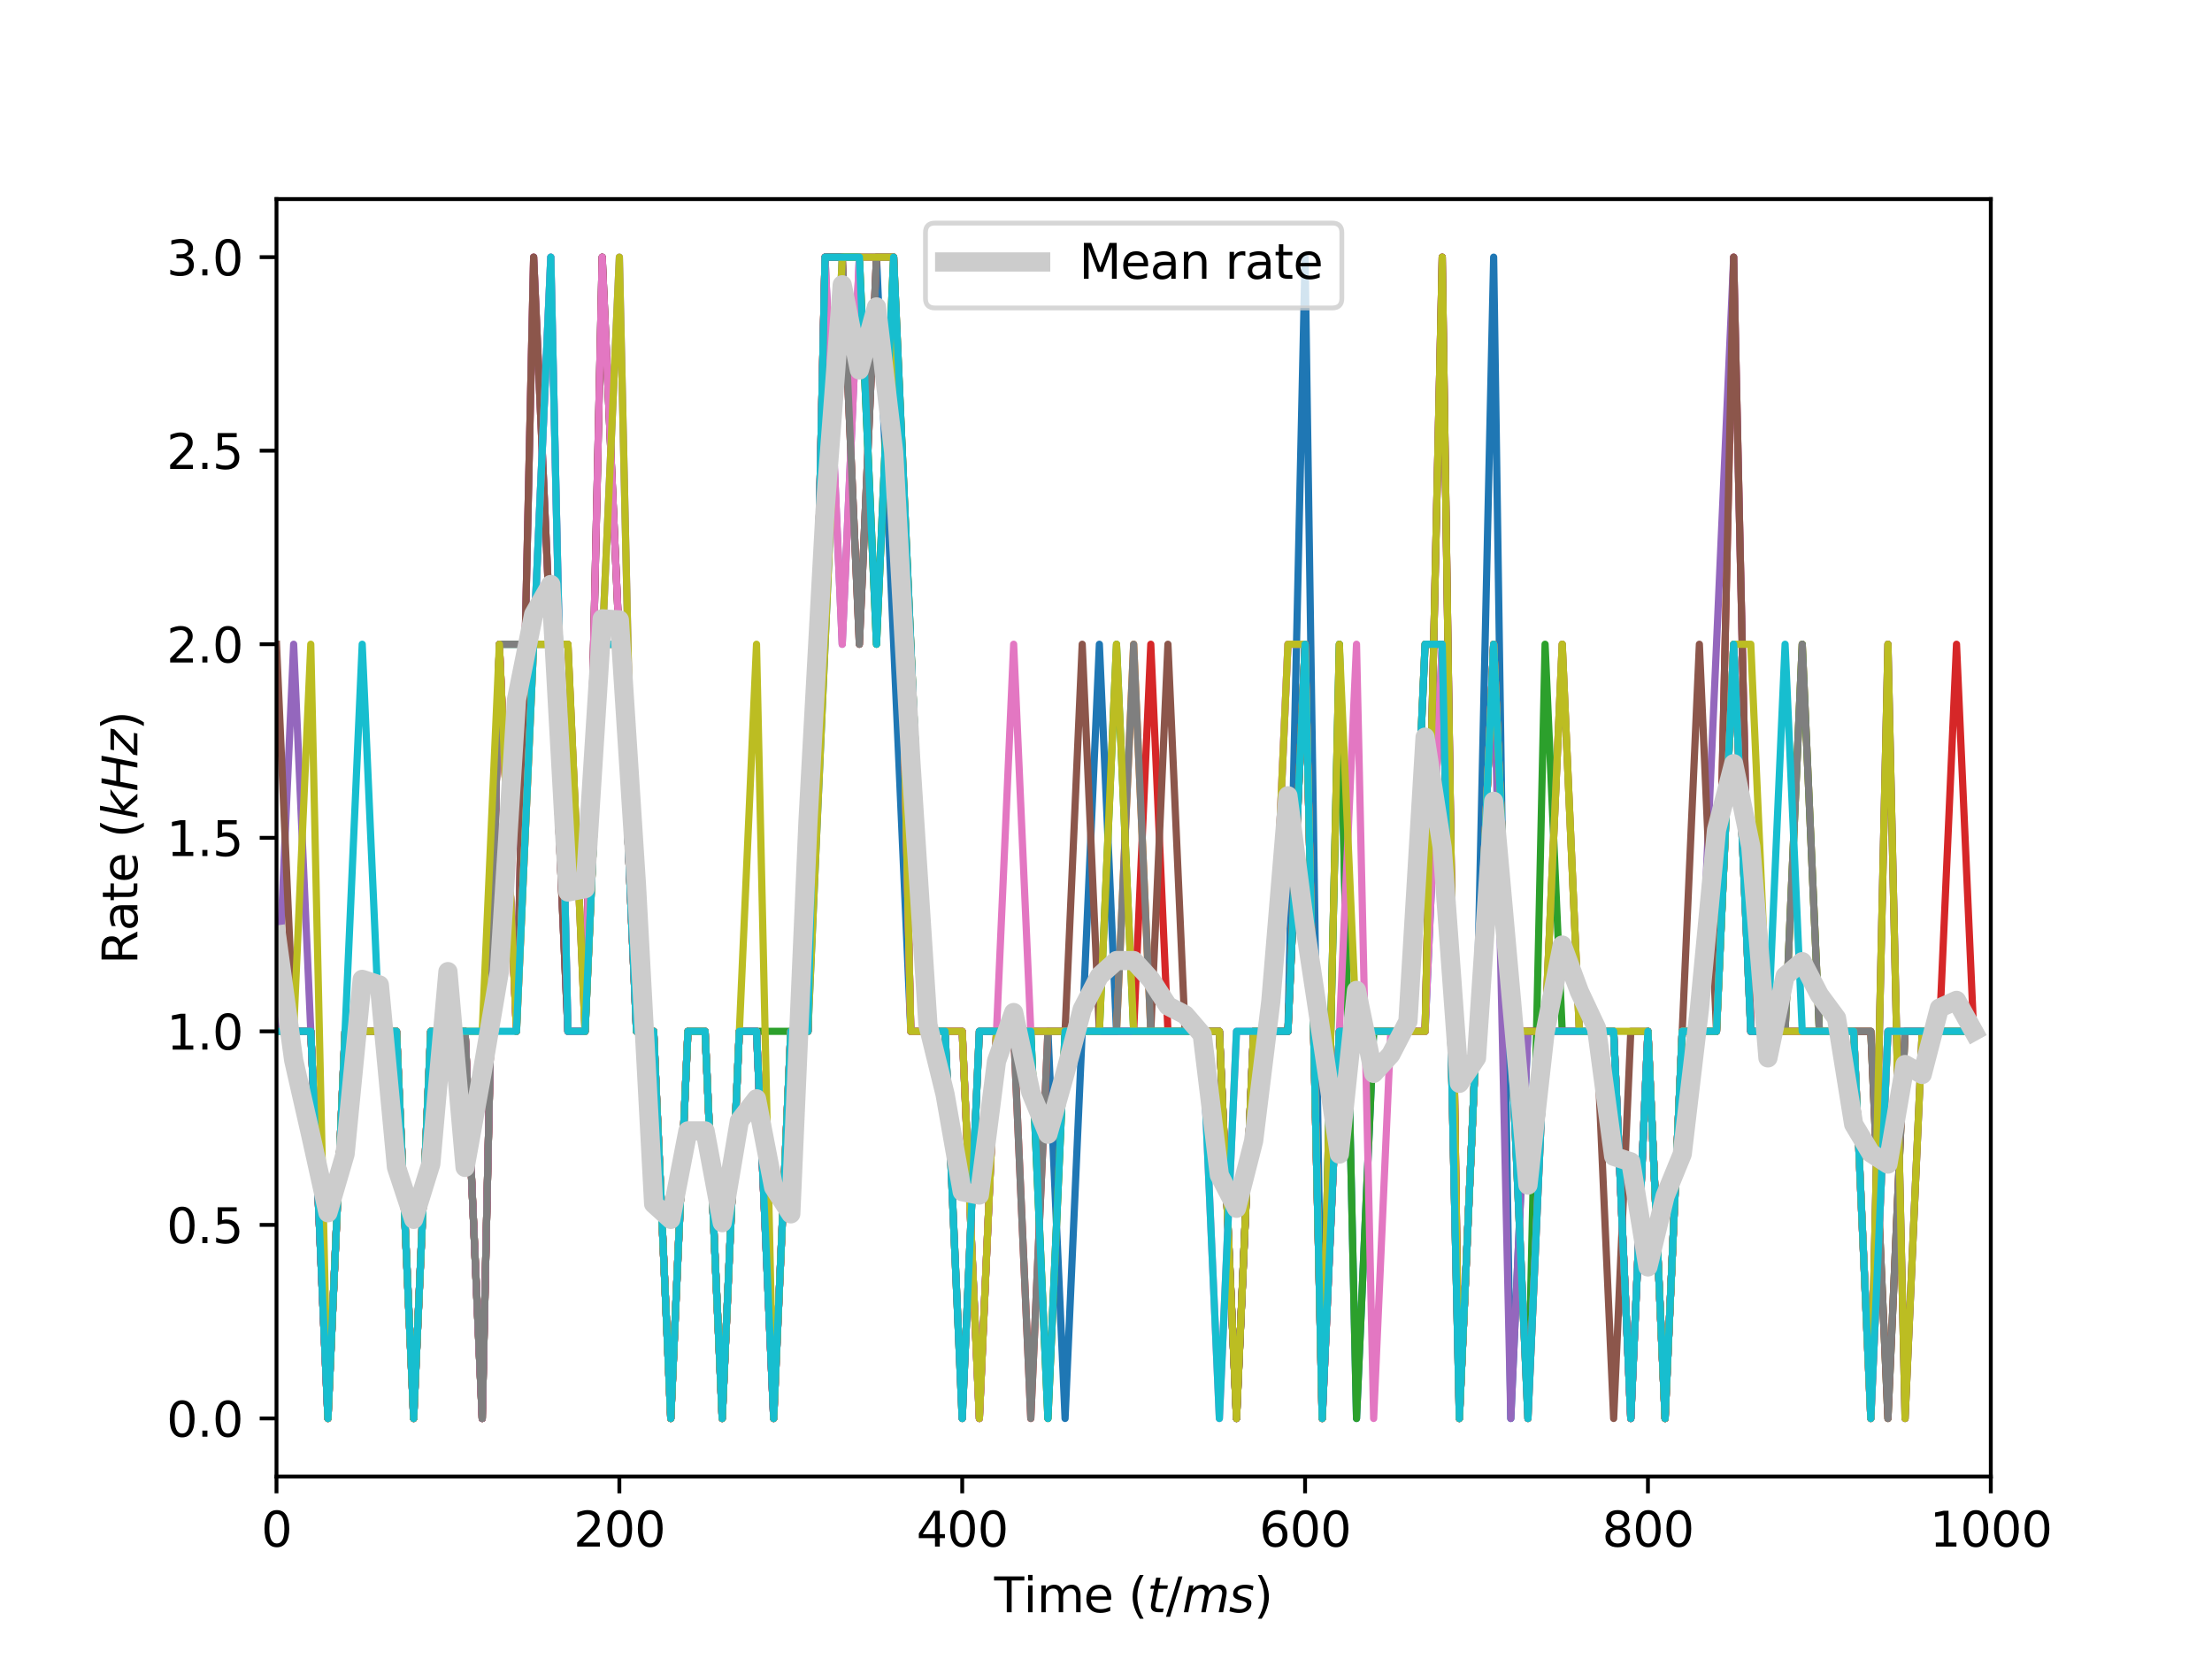 <?xml version="1.0" encoding="utf-8" standalone="no"?>
<!DOCTYPE svg PUBLIC "-//W3C//DTD SVG 1.1//EN"
  "http://www.w3.org/Graphics/SVG/1.1/DTD/svg11.dtd">
<svg xmlns:xlink="http://www.w3.org/1999/xlink" width="460.8pt" height="345.6pt" viewBox="0 0 460.8 345.6" xmlns="http://www.w3.org/2000/svg" version="1.1">
 <defs>
  <style type="text/css">*{stroke-linejoin: round; stroke-linecap: butt}</style>
 </defs>
 <g id="figure_1">
  <g id="patch_1">
   <path d="M 0 345.6 
L 460.8 345.6 
L 460.8 0 
L 0 0 
z
" style="fill: #ffffff"/>
  </g>
  <g id="axes_1">
   <g id="patch_2">
    <path d="M 57.6 307.584 
L 414.72 307.584 
L 414.72 41.472 
L 57.6 41.472 
z
" style="fill: #ffffff"/>
   </g>
   <g id="matplotlib.axis_1">
    <g id="xtick_1">
     <g id="line2d_1">
      <defs>
       <path id="m97e4ccd3b1" d="M 0 0 
L 0 3.5 
" style="stroke: #000000; stroke-width: 0.8"/>
      </defs>
      <g>
       <use xlink:href="#m97e4ccd3b1" x="57.6" y="307.584" style="stroke: #000000; stroke-width: 0.8"/>
      </g>
     </g>
     <g id="text_1">
      <!-- 0 -->
      <g transform="translate(54.419 322.182) scale(0.1 -0.1)">
       <defs>
        <path id="DejaVuSans-30" d="M 2034 4250 
Q 1547 4250 1301 3770 
Q 1056 3291 1056 2328 
Q 1056 1369 1301 889 
Q 1547 409 2034 409 
Q 2525 409 2770 889 
Q 3016 1369 3016 2328 
Q 3016 3291 2770 3770 
Q 2525 4250 2034 4250 
z
M 2034 4750 
Q 2819 4750 3233 4129 
Q 3647 3509 3647 2328 
Q 3647 1150 3233 529 
Q 2819 -91 2034 -91 
Q 1250 -91 836 529 
Q 422 1150 422 2328 
Q 422 3509 836 4129 
Q 1250 4750 2034 4750 
z
" transform="scale(0.016)"/>
       </defs>
       <use xlink:href="#DejaVuSans-30"/>
      </g>
     </g>
    </g>
    <g id="xtick_2">
     <g id="line2d_2">
      <g>
       <use xlink:href="#m97e4ccd3b1" x="129.024" y="307.584" style="stroke: #000000; stroke-width: 0.8"/>
      </g>
     </g>
     <g id="text_2">
      <!-- 200 -->
      <g transform="translate(119.48 322.182) scale(0.1 -0.1)">
       <defs>
        <path id="DejaVuSans-32" d="M 1228 531 
L 3431 531 
L 3431 0 
L 469 0 
L 469 531 
Q 828 903 1448 1529 
Q 2069 2156 2228 2338 
Q 2531 2678 2651 2914 
Q 2772 3150 2772 3378 
Q 2772 3750 2511 3984 
Q 2250 4219 1831 4219 
Q 1534 4219 1204 4116 
Q 875 4013 500 3803 
L 500 4441 
Q 881 4594 1212 4672 
Q 1544 4750 1819 4750 
Q 2544 4750 2975 4387 
Q 3406 4025 3406 3419 
Q 3406 3131 3298 2873 
Q 3191 2616 2906 2266 
Q 2828 2175 2409 1742 
Q 1991 1309 1228 531 
z
" transform="scale(0.016)"/>
       </defs>
       <use xlink:href="#DejaVuSans-32"/>
       <use xlink:href="#DejaVuSans-30" x="63.623"/>
       <use xlink:href="#DejaVuSans-30" x="127.246"/>
      </g>
     </g>
    </g>
    <g id="xtick_3">
     <g id="line2d_3">
      <g>
       <use xlink:href="#m97e4ccd3b1" x="200.448" y="307.584" style="stroke: #000000; stroke-width: 0.8"/>
      </g>
     </g>
     <g id="text_3">
      <!-- 400 -->
      <g transform="translate(190.904 322.182) scale(0.1 -0.1)">
       <defs>
        <path id="DejaVuSans-34" d="M 2419 4116 
L 825 1625 
L 2419 1625 
L 2419 4116 
z
M 2253 4666 
L 3047 4666 
L 3047 1625 
L 3713 1625 
L 3713 1100 
L 3047 1100 
L 3047 0 
L 2419 0 
L 2419 1100 
L 313 1100 
L 313 1709 
L 2253 4666 
z
" transform="scale(0.016)"/>
       </defs>
       <use xlink:href="#DejaVuSans-34"/>
       <use xlink:href="#DejaVuSans-30" x="63.623"/>
       <use xlink:href="#DejaVuSans-30" x="127.246"/>
      </g>
     </g>
    </g>
    <g id="xtick_4">
     <g id="line2d_4">
      <g>
       <use xlink:href="#m97e4ccd3b1" x="271.872" y="307.584" style="stroke: #000000; stroke-width: 0.8"/>
      </g>
     </g>
     <g id="text_4">
      <!-- 600 -->
      <g transform="translate(262.328 322.182) scale(0.1 -0.1)">
       <defs>
        <path id="DejaVuSans-36" d="M 2113 2584 
Q 1688 2584 1439 2293 
Q 1191 2003 1191 1497 
Q 1191 994 1439 701 
Q 1688 409 2113 409 
Q 2538 409 2786 701 
Q 3034 994 3034 1497 
Q 3034 2003 2786 2293 
Q 2538 2584 2113 2584 
z
M 3366 4563 
L 3366 3988 
Q 3128 4100 2886 4159 
Q 2644 4219 2406 4219 
Q 1781 4219 1451 3797 
Q 1122 3375 1075 2522 
Q 1259 2794 1537 2939 
Q 1816 3084 2150 3084 
Q 2853 3084 3261 2657 
Q 3669 2231 3669 1497 
Q 3669 778 3244 343 
Q 2819 -91 2113 -91 
Q 1303 -91 875 529 
Q 447 1150 447 2328 
Q 447 3434 972 4092 
Q 1497 4750 2381 4750 
Q 2619 4750 2861 4703 
Q 3103 4656 3366 4563 
z
" transform="scale(0.016)"/>
       </defs>
       <use xlink:href="#DejaVuSans-36"/>
       <use xlink:href="#DejaVuSans-30" x="63.623"/>
       <use xlink:href="#DejaVuSans-30" x="127.246"/>
      </g>
     </g>
    </g>
    <g id="xtick_5">
     <g id="line2d_5">
      <g>
       <use xlink:href="#m97e4ccd3b1" x="343.296" y="307.584" style="stroke: #000000; stroke-width: 0.8"/>
      </g>
     </g>
     <g id="text_5">
      <!-- 800 -->
      <g transform="translate(333.752 322.182) scale(0.1 -0.1)">
       <defs>
        <path id="DejaVuSans-38" d="M 2034 2216 
Q 1584 2216 1326 1975 
Q 1069 1734 1069 1313 
Q 1069 891 1326 650 
Q 1584 409 2034 409 
Q 2484 409 2743 651 
Q 3003 894 3003 1313 
Q 3003 1734 2745 1975 
Q 2488 2216 2034 2216 
z
M 1403 2484 
Q 997 2584 770 2862 
Q 544 3141 544 3541 
Q 544 4100 942 4425 
Q 1341 4750 2034 4750 
Q 2731 4750 3128 4425 
Q 3525 4100 3525 3541 
Q 3525 3141 3298 2862 
Q 3072 2584 2669 2484 
Q 3125 2378 3379 2068 
Q 3634 1759 3634 1313 
Q 3634 634 3220 271 
Q 2806 -91 2034 -91 
Q 1263 -91 848 271 
Q 434 634 434 1313 
Q 434 1759 690 2068 
Q 947 2378 1403 2484 
z
M 1172 3481 
Q 1172 3119 1398 2916 
Q 1625 2713 2034 2713 
Q 2441 2713 2670 2916 
Q 2900 3119 2900 3481 
Q 2900 3844 2670 4047 
Q 2441 4250 2034 4250 
Q 1625 4250 1398 4047 
Q 1172 3844 1172 3481 
z
" transform="scale(0.016)"/>
       </defs>
       <use xlink:href="#DejaVuSans-38"/>
       <use xlink:href="#DejaVuSans-30" x="63.623"/>
       <use xlink:href="#DejaVuSans-30" x="127.246"/>
      </g>
     </g>
    </g>
    <g id="xtick_6">
     <g id="line2d_6">
      <g>
       <use xlink:href="#m97e4ccd3b1" x="414.72" y="307.584" style="stroke: #000000; stroke-width: 0.8"/>
      </g>
     </g>
     <g id="text_6">
      <!-- 1000 -->
      <g transform="translate(401.995 322.182) scale(0.1 -0.1)">
       <defs>
        <path id="DejaVuSans-31" d="M 794 531 
L 1825 531 
L 1825 4091 
L 703 3866 
L 703 4441 
L 1819 4666 
L 2450 4666 
L 2450 531 
L 3481 531 
L 3481 0 
L 794 0 
L 794 531 
z
" transform="scale(0.016)"/>
       </defs>
       <use xlink:href="#DejaVuSans-31"/>
       <use xlink:href="#DejaVuSans-30" x="63.623"/>
       <use xlink:href="#DejaVuSans-30" x="127.246"/>
       <use xlink:href="#DejaVuSans-30" x="190.869"/>
      </g>
     </g>
    </g>
    <g id="text_7">
     <!-- Time $(t/ms)$ -->
     <g transform="translate(207.11 335.861) scale(0.1 -0.1)">
      <defs>
       <path id="DejaVuSans-54" d="M -19 4666 
L 3928 4666 
L 3928 4134 
L 2272 4134 
L 2272 0 
L 1638 0 
L 1638 4134 
L -19 4134 
L -19 4666 
z
" transform="scale(0.016)"/>
       <path id="DejaVuSans-69" d="M 603 3500 
L 1178 3500 
L 1178 0 
L 603 0 
L 603 3500 
z
M 603 4863 
L 1178 4863 
L 1178 4134 
L 603 4134 
L 603 4863 
z
" transform="scale(0.016)"/>
       <path id="DejaVuSans-6d" d="M 3328 2828 
Q 3544 3216 3844 3400 
Q 4144 3584 4550 3584 
Q 5097 3584 5394 3201 
Q 5691 2819 5691 2113 
L 5691 0 
L 5113 0 
L 5113 2094 
Q 5113 2597 4934 2840 
Q 4756 3084 4391 3084 
Q 3944 3084 3684 2787 
Q 3425 2491 3425 1978 
L 3425 0 
L 2847 0 
L 2847 2094 
Q 2847 2600 2669 2842 
Q 2491 3084 2119 3084 
Q 1678 3084 1418 2786 
Q 1159 2488 1159 1978 
L 1159 0 
L 581 0 
L 581 3500 
L 1159 3500 
L 1159 2956 
Q 1356 3278 1631 3431 
Q 1906 3584 2284 3584 
Q 2666 3584 2933 3390 
Q 3200 3197 3328 2828 
z
" transform="scale(0.016)"/>
       <path id="DejaVuSans-65" d="M 3597 1894 
L 3597 1613 
L 953 1613 
Q 991 1019 1311 708 
Q 1631 397 2203 397 
Q 2534 397 2845 478 
Q 3156 559 3463 722 
L 3463 178 
Q 3153 47 2828 -22 
Q 2503 -91 2169 -91 
Q 1331 -91 842 396 
Q 353 884 353 1716 
Q 353 2575 817 3079 
Q 1281 3584 2069 3584 
Q 2775 3584 3186 3129 
Q 3597 2675 3597 1894 
z
M 3022 2063 
Q 3016 2534 2758 2815 
Q 2500 3097 2075 3097 
Q 1594 3097 1305 2825 
Q 1016 2553 972 2059 
L 3022 2063 
z
" transform="scale(0.016)"/>
       <path id="DejaVuSans-20" transform="scale(0.016)"/>
       <path id="DejaVuSans-28" d="M 1984 4856 
Q 1566 4138 1362 3434 
Q 1159 2731 1159 2009 
Q 1159 1288 1364 580 
Q 1569 -128 1984 -844 
L 1484 -844 
Q 1016 -109 783 600 
Q 550 1309 550 2009 
Q 550 2706 781 3412 
Q 1013 4119 1484 4856 
L 1984 4856 
z
" transform="scale(0.016)"/>
       <path id="DejaVuSans-Oblique-74" d="M 2706 3500 
L 2619 3053 
L 1472 3053 
L 1100 1153 
Q 1081 1047 1072 975 
Q 1063 903 1063 863 
Q 1063 663 1183 572 
Q 1303 481 1569 481 
L 2150 481 
L 2053 0 
L 1503 0 
Q 991 0 739 200 
Q 488 400 488 806 
Q 488 878 497 964 
Q 506 1050 525 1153 
L 897 3053 
L 409 3053 
L 500 3500 
L 978 3500 
L 1172 4494 
L 1747 4494 
L 1556 3500 
L 2706 3500 
z
" transform="scale(0.016)"/>
       <path id="DejaVuSans-2f" d="M 1625 4666 
L 2156 4666 
L 531 -594 
L 0 -594 
L 1625 4666 
z
" transform="scale(0.016)"/>
       <path id="DejaVuSans-Oblique-6d" d="M 5747 2113 
L 5338 0 
L 4763 0 
L 5166 2094 
Q 5191 2228 5203 2325 
Q 5216 2422 5216 2491 
Q 5216 2772 5059 2928 
Q 4903 3084 4622 3084 
Q 4203 3084 3875 2770 
Q 3547 2456 3450 1953 
L 3066 0 
L 2491 0 
L 2900 2094 
Q 2925 2209 2937 2307 
Q 2950 2406 2950 2484 
Q 2950 2769 2794 2926 
Q 2638 3084 2363 3084 
Q 1938 3084 1609 2770 
Q 1281 2456 1184 1953 
L 800 0 
L 225 0 
L 909 3500 
L 1484 3500 
L 1375 2956 
Q 1609 3263 1923 3423 
Q 2238 3584 2597 3584 
Q 2978 3584 3223 3384 
Q 3469 3184 3519 2828 
Q 3781 3197 4126 3390 
Q 4472 3584 4856 3584 
Q 5306 3584 5551 3325 
Q 5797 3066 5797 2591 
Q 5797 2488 5784 2364 
Q 5772 2241 5747 2113 
z
" transform="scale(0.016)"/>
       <path id="DejaVuSans-Oblique-73" d="M 3200 3397 
L 3091 2853 
Q 2863 2978 2609 3040 
Q 2356 3103 2088 3103 
Q 1634 3103 1373 2948 
Q 1113 2794 1113 2528 
Q 1113 2219 1719 2053 
Q 1766 2041 1788 2034 
L 1972 1978 
Q 2547 1819 2739 1644 
Q 2931 1469 2931 1166 
Q 2931 609 2489 259 
Q 2047 -91 1331 -91 
Q 1053 -91 747 -37 
Q 441 16 72 128 
L 184 722 
Q 500 559 806 475 
Q 1113 391 1394 391 
Q 1816 391 2080 572 
Q 2344 753 2344 1031 
Q 2344 1331 1650 1516 
L 1591 1531 
L 1394 1581 
Q 956 1697 753 1886 
Q 550 2075 550 2369 
Q 550 2928 970 3256 
Q 1391 3584 2113 3584 
Q 2397 3584 2667 3537 
Q 2938 3491 3200 3397 
z
" transform="scale(0.016)"/>
       <path id="DejaVuSans-29" d="M 513 4856 
L 1013 4856 
Q 1481 4119 1714 3412 
Q 1947 2706 1947 2009 
Q 1947 1309 1714 600 
Q 1481 -109 1013 -844 
L 513 -844 
Q 928 -128 1133 580 
Q 1338 1288 1338 2009 
Q 1338 2731 1133 3434 
Q 928 4138 513 4856 
z
" transform="scale(0.016)"/>
      </defs>
      <use xlink:href="#DejaVuSans-54" transform="translate(0 0.016)"/>
      <use xlink:href="#DejaVuSans-69" transform="translate(61.084 0.016)"/>
      <use xlink:href="#DejaVuSans-6d" transform="translate(88.867 0.016)"/>
      <use xlink:href="#DejaVuSans-65" transform="translate(186.279 0.016)"/>
      <use xlink:href="#DejaVuSans-20" transform="translate(247.803 0.016)"/>
      <use xlink:href="#DejaVuSans-28" transform="translate(279.59 0.016)"/>
      <use xlink:href="#DejaVuSans-Oblique-74" transform="translate(318.604 0.016)"/>
      <use xlink:href="#DejaVuSans-2f" transform="translate(357.812 0.016)"/>
      <use xlink:href="#DejaVuSans-Oblique-6d" transform="translate(391.504 0.016)"/>
      <use xlink:href="#DejaVuSans-Oblique-73" transform="translate(488.916 0.016)"/>
      <use xlink:href="#DejaVuSans-29" transform="translate(541.016 0.016)"/>
     </g>
    </g>
   </g>
   <g id="matplotlib.axis_2">
    <g id="ytick_1">
     <g id="line2d_7">
      <defs>
       <path id="m3c60f5fc43" d="M 0 0 
L -3.5 0 
" style="stroke: #000000; stroke-width: 0.8"/>
      </defs>
      <g>
       <use xlink:href="#m3c60f5fc43" x="57.6" y="295.488" style="stroke: #000000; stroke-width: 0.8"/>
      </g>
     </g>
     <g id="text_8">
      <!-- 0.0 -->
      <g transform="translate(34.697 299.287) scale(0.1 -0.1)">
       <defs>
        <path id="DejaVuSans-2e" d="M 684 794 
L 1344 794 
L 1344 0 
L 684 0 
L 684 794 
z
" transform="scale(0.016)"/>
       </defs>
       <use xlink:href="#DejaVuSans-30"/>
       <use xlink:href="#DejaVuSans-2e" x="63.623"/>
       <use xlink:href="#DejaVuSans-30" x="95.41"/>
      </g>
     </g>
    </g>
    <g id="ytick_2">
     <g id="line2d_8">
      <g>
       <use xlink:href="#m3c60f5fc43" x="57.6" y="255.168" style="stroke: #000000; stroke-width: 0.8"/>
      </g>
     </g>
     <g id="text_9">
      <!-- 0.5 -->
      <g transform="translate(34.697 258.967) scale(0.1 -0.1)">
       <defs>
        <path id="DejaVuSans-35" d="M 691 4666 
L 3169 4666 
L 3169 4134 
L 1269 4134 
L 1269 2991 
Q 1406 3038 1543 3061 
Q 1681 3084 1819 3084 
Q 2600 3084 3056 2656 
Q 3513 2228 3513 1497 
Q 3513 744 3044 326 
Q 2575 -91 1722 -91 
Q 1428 -91 1123 -41 
Q 819 9 494 109 
L 494 744 
Q 775 591 1075 516 
Q 1375 441 1709 441 
Q 2250 441 2565 725 
Q 2881 1009 2881 1497 
Q 2881 1984 2565 2268 
Q 2250 2553 1709 2553 
Q 1456 2553 1204 2497 
Q 953 2441 691 2322 
L 691 4666 
z
" transform="scale(0.016)"/>
       </defs>
       <use xlink:href="#DejaVuSans-30"/>
       <use xlink:href="#DejaVuSans-2e" x="63.623"/>
       <use xlink:href="#DejaVuSans-35" x="95.41"/>
      </g>
     </g>
    </g>
    <g id="ytick_3">
     <g id="line2d_9">
      <g>
       <use xlink:href="#m3c60f5fc43" x="57.6" y="214.848" style="stroke: #000000; stroke-width: 0.8"/>
      </g>
     </g>
     <g id="text_10">
      <!-- 1.0 -->
      <g transform="translate(34.697 218.647) scale(0.1 -0.1)">
       <use xlink:href="#DejaVuSans-31"/>
       <use xlink:href="#DejaVuSans-2e" x="63.623"/>
       <use xlink:href="#DejaVuSans-30" x="95.41"/>
      </g>
     </g>
    </g>
    <g id="ytick_4">
     <g id="line2d_10">
      <g>
       <use xlink:href="#m3c60f5fc43" x="57.6" y="174.528" style="stroke: #000000; stroke-width: 0.8"/>
      </g>
     </g>
     <g id="text_11">
      <!-- 1.5 -->
      <g transform="translate(34.697 178.327) scale(0.1 -0.1)">
       <use xlink:href="#DejaVuSans-31"/>
       <use xlink:href="#DejaVuSans-2e" x="63.623"/>
       <use xlink:href="#DejaVuSans-35" x="95.41"/>
      </g>
     </g>
    </g>
    <g id="ytick_5">
     <g id="line2d_11">
      <g>
       <use xlink:href="#m3c60f5fc43" x="57.6" y="134.208" style="stroke: #000000; stroke-width: 0.8"/>
      </g>
     </g>
     <g id="text_12">
      <!-- 2.0 -->
      <g transform="translate(34.697 138.007) scale(0.1 -0.1)">
       <use xlink:href="#DejaVuSans-32"/>
       <use xlink:href="#DejaVuSans-2e" x="63.623"/>
       <use xlink:href="#DejaVuSans-30" x="95.41"/>
      </g>
     </g>
    </g>
    <g id="ytick_6">
     <g id="line2d_12">
      <g>
       <use xlink:href="#m3c60f5fc43" x="57.6" y="93.888" style="stroke: #000000; stroke-width: 0.8"/>
      </g>
     </g>
     <g id="text_13">
      <!-- 2.5 -->
      <g transform="translate(34.697 97.687) scale(0.1 -0.1)">
       <use xlink:href="#DejaVuSans-32"/>
       <use xlink:href="#DejaVuSans-2e" x="63.623"/>
       <use xlink:href="#DejaVuSans-35" x="95.41"/>
      </g>
     </g>
    </g>
    <g id="ytick_7">
     <g id="line2d_13">
      <g>
       <use xlink:href="#m3c60f5fc43" x="57.6" y="53.568" style="stroke: #000000; stroke-width: 0.8"/>
      </g>
     </g>
     <g id="text_14">
      <!-- 3.0 -->
      <g transform="translate(34.697 57.367) scale(0.1 -0.1)">
       <defs>
        <path id="DejaVuSans-33" d="M 2597 2516 
Q 3050 2419 3304 2112 
Q 3559 1806 3559 1356 
Q 3559 666 3084 287 
Q 2609 -91 1734 -91 
Q 1441 -91 1130 -33 
Q 819 25 488 141 
L 488 750 
Q 750 597 1062 519 
Q 1375 441 1716 441 
Q 2309 441 2620 675 
Q 2931 909 2931 1356 
Q 2931 1769 2642 2001 
Q 2353 2234 1838 2234 
L 1294 2234 
L 1294 2753 
L 1863 2753 
Q 2328 2753 2575 2939 
Q 2822 3125 2822 3475 
Q 2822 3834 2567 4026 
Q 2313 4219 1838 4219 
Q 1578 4219 1281 4162 
Q 984 4106 628 3988 
L 628 4550 
Q 988 4650 1302 4700 
Q 1616 4750 1894 4750 
Q 2613 4750 3031 4423 
Q 3450 4097 3450 3541 
Q 3450 3153 3228 2886 
Q 3006 2619 2597 2516 
z
" transform="scale(0.016)"/>
       </defs>
       <use xlink:href="#DejaVuSans-33"/>
       <use xlink:href="#DejaVuSans-2e" x="63.623"/>
       <use xlink:href="#DejaVuSans-30" x="95.41"/>
      </g>
     </g>
    </g>
    <g id="text_15">
     <!-- Rate $(kHz)$ -->
     <g transform="translate(28.617 200.878) rotate(-90) scale(0.1 -0.1)">
      <defs>
       <path id="DejaVuSans-52" d="M 2841 2188 
Q 3044 2119 3236 1894 
Q 3428 1669 3622 1275 
L 4263 0 
L 3584 0 
L 2988 1197 
Q 2756 1666 2539 1819 
Q 2322 1972 1947 1972 
L 1259 1972 
L 1259 0 
L 628 0 
L 628 4666 
L 2053 4666 
Q 2853 4666 3247 4331 
Q 3641 3997 3641 3322 
Q 3641 2881 3436 2590 
Q 3231 2300 2841 2188 
z
M 1259 4147 
L 1259 2491 
L 2053 2491 
Q 2509 2491 2742 2702 
Q 2975 2913 2975 3322 
Q 2975 3731 2742 3939 
Q 2509 4147 2053 4147 
L 1259 4147 
z
" transform="scale(0.016)"/>
       <path id="DejaVuSans-61" d="M 2194 1759 
Q 1497 1759 1228 1600 
Q 959 1441 959 1056 
Q 959 750 1161 570 
Q 1363 391 1709 391 
Q 2188 391 2477 730 
Q 2766 1069 2766 1631 
L 2766 1759 
L 2194 1759 
z
M 3341 1997 
L 3341 0 
L 2766 0 
L 2766 531 
Q 2569 213 2275 61 
Q 1981 -91 1556 -91 
Q 1019 -91 701 211 
Q 384 513 384 1019 
Q 384 1609 779 1909 
Q 1175 2209 1959 2209 
L 2766 2209 
L 2766 2266 
Q 2766 2663 2505 2880 
Q 2244 3097 1772 3097 
Q 1472 3097 1187 3025 
Q 903 2953 641 2809 
L 641 3341 
Q 956 3463 1253 3523 
Q 1550 3584 1831 3584 
Q 2591 3584 2966 3190 
Q 3341 2797 3341 1997 
z
" transform="scale(0.016)"/>
       <path id="DejaVuSans-74" d="M 1172 4494 
L 1172 3500 
L 2356 3500 
L 2356 3053 
L 1172 3053 
L 1172 1153 
Q 1172 725 1289 603 
Q 1406 481 1766 481 
L 2356 481 
L 2356 0 
L 1766 0 
Q 1100 0 847 248 
Q 594 497 594 1153 
L 594 3053 
L 172 3053 
L 172 3500 
L 594 3500 
L 594 4494 
L 1172 4494 
z
" transform="scale(0.016)"/>
       <path id="DejaVuSans-Oblique-6b" d="M 1172 4863 
L 1747 4863 
L 1197 2028 
L 3169 3500 
L 3916 3500 
L 1716 1825 
L 3322 0 
L 2625 0 
L 1131 1709 
L 800 0 
L 225 0 
L 1172 4863 
z
" transform="scale(0.016)"/>
       <path id="DejaVuSans-Oblique-48" d="M 1081 4666 
L 1716 4666 
L 1344 2753 
L 3634 2753 
L 4006 4666 
L 4641 4666 
L 3731 0 
L 3097 0 
L 3531 2222 
L 1241 2222 
L 806 0 
L 172 0 
L 1081 4666 
z
" transform="scale(0.016)"/>
       <path id="DejaVuSans-Oblique-7a" d="M 744 3500 
L 3475 3500 
L 3372 2975 
L 738 459 
L 2913 459 
L 2822 0 
L -19 0 
L 84 525 
L 2719 3041 
L 653 3041 
L 744 3500 
z
" transform="scale(0.016)"/>
      </defs>
      <use xlink:href="#DejaVuSans-52" transform="translate(0 0.016)"/>
      <use xlink:href="#DejaVuSans-61" transform="translate(69.482 0.016)"/>
      <use xlink:href="#DejaVuSans-74" transform="translate(130.762 0.016)"/>
      <use xlink:href="#DejaVuSans-65" transform="translate(169.971 0.016)"/>
      <use xlink:href="#DejaVuSans-20" transform="translate(231.494 0.016)"/>
      <use xlink:href="#DejaVuSans-28" transform="translate(263.281 0.016)"/>
      <use xlink:href="#DejaVuSans-Oblique-6b" transform="translate(302.295 0.016)"/>
      <use xlink:href="#DejaVuSans-Oblique-48" transform="translate(360.205 0.016)"/>
      <use xlink:href="#DejaVuSans-Oblique-7a" transform="translate(435.4 0.016)"/>
      <use xlink:href="#DejaVuSans-29" transform="translate(487.891 0.016)"/>
     </g>
    </g>
   </g>
   <g id="line2d_14">
    <path d="M 57.6 214.848 
L 61.171 214.848 
L 64.742 214.848 
L 68.314 295.488 
L 71.885 214.848 
L 75.456 214.848 
L 79.027 214.848 
L 82.598 214.848 
L 86.17 295.488 
L 89.741 214.848 
L 93.312 214.848 
L 96.883 214.848 
L 100.454 295.488 
L 104.026 134.208 
L 107.597 134.208 
L 111.168 134.208 
L 114.739 53.568 
L 118.31 214.848 
L 121.882 214.848 
L 125.453 53.568 
L 129.024 134.208 
L 132.595 214.848 
L 136.166 214.848 
L 139.738 295.488 
L 143.309 214.848 
L 146.88 214.848 
L 150.451 295.488 
L 154.022 214.848 
L 157.594 214.848 
L 161.165 295.488 
L 164.736 214.848 
L 168.307 214.848 
L 171.878 134.208 
L 175.45 53.568 
L 179.021 53.568 
L 182.592 53.568 
L 186.163 134.208 
L 189.734 214.848 
L 193.306 214.848 
L 196.877 214.848 
L 200.448 214.848 
L 204.019 295.488 
L 207.59 214.848 
L 211.162 214.848 
L 214.733 214.848 
L 218.304 214.848 
L 221.875 295.488 
L 225.446 214.848 
L 229.018 134.208 
L 232.589 214.848 
L 236.16 214.848 
L 239.731 214.848 
L 243.302 214.848 
L 246.874 214.848 
L 250.445 214.848 
L 254.016 214.848 
L 257.587 295.488 
L 261.158 214.848 
L 264.73 214.848 
L 268.301 214.848 
L 271.872 53.568 
L 275.443 295.488 
L 279.014 134.208 
L 282.586 295.488 
L 286.157 214.848 
L 289.728 214.848 
L 293.299 214.848 
L 296.87 214.848 
L 300.442 134.208 
L 304.013 295.488 
L 307.584 214.848 
L 311.155 53.568 
L 314.726 295.488 
L 318.298 214.848 
L 321.869 214.848 
L 325.44 214.848 
L 329.011 214.848 
L 332.582 214.848 
L 336.154 214.848 
L 339.725 295.488 
L 343.296 214.848 
L 346.867 295.488 
L 350.438 214.848 
L 354.01 214.848 
L 357.581 214.848 
L 361.152 134.208 
L 364.723 214.848 
L 368.294 214.848 
L 371.866 214.848 
L 375.437 214.848 
L 379.008 214.848 
L 382.579 214.848 
L 386.15 214.848 
L 389.722 295.488 
L 393.293 214.848 
L 396.864 214.848 
L 400.435 214.848 
L 404.006 214.848 
L 407.578 214.848 
L 411.149 214.848 
" clip-path="url(#pefe8876ecb)" style="fill: none; stroke: #1f77b4; stroke-width: 1.5; stroke-linecap: square"/>
   </g>
   <g id="line2d_15">
    <path d="M 57.6 214.848 
L 61.171 214.848 
L 64.742 214.848 
L 68.314 295.488 
L 71.885 214.848 
L 75.456 214.848 
L 79.027 214.848 
L 82.598 214.848 
L 86.17 295.488 
L 89.741 214.848 
L 93.312 214.848 
L 96.883 214.848 
L 100.454 295.488 
L 104.026 134.208 
L 107.597 214.848 
L 111.168 134.208 
L 114.739 134.208 
L 118.31 134.208 
L 121.882 214.848 
L 125.453 134.208 
L 129.024 134.208 
L 132.595 214.848 
L 136.166 214.848 
L 139.738 295.488 
L 143.309 214.848 
L 146.88 214.848 
L 150.451 295.488 
L 154.022 214.848 
L 157.594 214.848 
L 161.165 295.488 
L 164.736 214.848 
L 168.307 214.848 
L 171.878 53.568 
L 175.45 53.568 
L 179.021 53.568 
L 182.592 134.208 
L 186.163 53.568 
L 189.734 134.208 
L 193.306 214.848 
L 196.877 214.848 
L 200.448 295.488 
L 204.019 214.848 
L 207.59 214.848 
L 211.162 214.848 
L 214.733 214.848 
L 218.304 295.488 
L 221.875 214.848 
L 225.446 214.848 
L 229.018 214.848 
L 232.589 214.848 
L 236.16 134.208 
L 239.731 214.848 
L 243.302 214.848 
L 246.874 214.848 
L 250.445 214.848 
L 254.016 214.848 
L 257.587 295.488 
L 261.158 214.848 
L 264.73 214.848 
L 268.301 214.848 
L 271.872 134.208 
L 275.443 295.488 
L 279.014 214.848 
L 282.586 214.848 
L 286.157 214.848 
L 289.728 214.848 
L 293.299 214.848 
L 296.87 134.208 
L 300.442 134.208 
L 304.013 295.488 
L 307.584 214.848 
L 311.155 134.208 
L 314.726 214.848 
L 318.298 295.488 
L 321.869 214.848 
L 325.44 134.208 
L 329.011 214.848 
L 332.582 214.848 
L 336.154 214.848 
L 339.725 295.488 
L 343.296 214.848 
L 346.867 295.488 
L 350.438 214.848 
L 354.01 214.848 
L 357.581 214.848 
L 361.152 134.208 
L 364.723 214.848 
L 368.294 214.848 
L 371.866 214.848 
L 375.437 134.208 
L 379.008 214.848 
L 382.579 214.848 
L 386.15 214.848 
L 389.722 295.488 
L 393.293 214.848 
L 396.864 214.848 
L 400.435 214.848 
L 404.006 214.848 
L 407.578 214.848 
L 411.149 214.848 
" clip-path="url(#pefe8876ecb)" style="fill: none; stroke: #ff7f0e; stroke-width: 1.5; stroke-linecap: square"/>
   </g>
   <g id="line2d_16">
    <path d="M 57.6 214.848 
L 61.171 214.848 
L 64.742 214.848 
L 68.314 295.488 
L 71.885 214.848 
L 75.456 214.848 
L 79.027 214.848 
L 82.598 214.848 
L 86.17 295.488 
L 89.741 214.848 
L 93.312 214.848 
L 96.883 214.848 
L 100.454 295.488 
L 104.026 134.208 
L 107.597 134.208 
L 111.168 134.208 
L 114.739 134.208 
L 118.31 214.848 
L 121.882 214.848 
L 125.453 134.208 
L 129.024 134.208 
L 132.595 214.848 
L 136.166 214.848 
L 139.738 295.488 
L 143.309 214.848 
L 146.88 214.848 
L 150.451 295.488 
L 154.022 214.848 
L 157.594 214.848 
L 161.165 214.848 
L 164.736 214.848 
L 168.307 214.848 
L 171.878 53.568 
L 175.45 53.568 
L 179.021 53.568 
L 182.592 134.208 
L 186.163 53.568 
L 189.734 134.208 
L 193.306 214.848 
L 196.877 214.848 
L 200.448 295.488 
L 204.019 214.848 
L 207.59 214.848 
L 211.162 214.848 
L 214.733 214.848 
L 218.304 295.488 
L 221.875 214.848 
L 225.446 214.848 
L 229.018 214.848 
L 232.589 134.208 
L 236.16 214.848 
L 239.731 214.848 
L 243.302 214.848 
L 246.874 214.848 
L 250.445 214.848 
L 254.016 214.848 
L 257.587 295.488 
L 261.158 214.848 
L 264.73 214.848 
L 268.301 214.848 
L 271.872 134.208 
L 275.443 295.488 
L 279.014 134.208 
L 282.586 295.488 
L 286.157 214.848 
L 289.728 214.848 
L 293.299 214.848 
L 296.87 134.208 
L 300.442 134.208 
L 304.013 295.488 
L 307.584 214.848 
L 311.155 134.208 
L 314.726 214.848 
L 318.298 295.488 
L 321.869 134.208 
L 325.44 214.848 
L 329.011 214.848 
L 332.582 214.848 
L 336.154 214.848 
L 339.725 295.488 
L 343.296 214.848 
L 346.867 295.488 
L 350.438 214.848 
L 354.01 214.848 
L 357.581 214.848 
L 361.152 134.208 
L 364.723 214.848 
L 368.294 214.848 
L 371.866 214.848 
L 375.437 134.208 
L 379.008 214.848 
L 382.579 214.848 
L 386.15 214.848 
L 389.722 214.848 
L 393.293 295.488 
L 396.864 214.848 
L 400.435 214.848 
L 404.006 214.848 
L 407.578 214.848 
L 411.149 214.848 
" clip-path="url(#pefe8876ecb)" style="fill: none; stroke: #2ca02c; stroke-width: 1.5; stroke-linecap: square"/>
   </g>
   <g id="line2d_17">
    <path d="M 57.6 214.848 
L 61.171 214.848 
L 64.742 214.848 
L 68.314 295.488 
L 71.885 214.848 
L 75.456 214.848 
L 79.027 214.848 
L 82.598 214.848 
L 86.17 295.488 
L 89.741 214.848 
L 93.312 214.848 
L 96.883 214.848 
L 100.454 295.488 
L 104.026 134.208 
L 107.597 214.848 
L 111.168 53.568 
L 114.739 134.208 
L 118.31 214.848 
L 121.882 214.848 
L 125.453 53.568 
L 129.024 134.208 
L 132.595 214.848 
L 136.166 214.848 
L 139.738 295.488 
L 143.309 214.848 
L 146.88 214.848 
L 150.451 295.488 
L 154.022 214.848 
L 157.594 214.848 
L 161.165 295.488 
L 164.736 214.848 
L 168.307 214.848 
L 171.878 53.568 
L 175.45 53.568 
L 179.021 134.208 
L 182.592 53.568 
L 186.163 53.568 
L 189.734 214.848 
L 193.306 214.848 
L 196.877 214.848 
L 200.448 214.848 
L 204.019 295.488 
L 207.59 214.848 
L 211.162 214.848 
L 214.733 295.488 
L 218.304 214.848 
L 221.875 214.848 
L 225.446 214.848 
L 229.018 214.848 
L 232.589 214.848 
L 236.16 214.848 
L 239.731 134.208 
L 243.302 214.848 
L 246.874 214.848 
L 250.445 214.848 
L 254.016 214.848 
L 257.587 295.488 
L 261.158 214.848 
L 264.73 214.848 
L 268.301 214.848 
L 271.872 134.208 
L 275.443 295.488 
L 279.014 214.848 
L 282.586 214.848 
L 286.157 214.848 
L 289.728 214.848 
L 293.299 214.848 
L 296.87 214.848 
L 300.442 53.568 
L 304.013 295.488 
L 307.584 214.848 
L 311.155 134.208 
L 314.726 214.848 
L 318.298 214.848 
L 321.869 214.848 
L 325.44 214.848 
L 329.011 214.848 
L 332.582 214.848 
L 336.154 214.848 
L 339.725 295.488 
L 343.296 214.848 
L 346.867 295.488 
L 350.438 214.848 
L 354.01 214.848 
L 357.581 214.848 
L 361.152 53.568 
L 364.723 214.848 
L 368.294 214.848 
L 371.866 214.848 
L 375.437 214.848 
L 379.008 214.848 
L 382.579 214.848 
L 386.15 214.848 
L 389.722 214.848 
L 393.293 295.488 
L 396.864 214.848 
L 400.435 214.848 
L 404.006 214.848 
L 407.578 134.208 
L 411.149 214.848 
" clip-path="url(#pefe8876ecb)" style="fill: none; stroke: #d62728; stroke-width: 1.5; stroke-linecap: square"/>
   </g>
   <g id="line2d_18">
    <path d="M 57.6 214.848 
L 61.171 134.208 
L 64.742 214.848 
L 68.314 295.488 
L 71.885 214.848 
L 75.456 214.848 
L 79.027 214.848 
L 82.598 214.848 
L 86.17 295.488 
L 89.741 214.848 
L 93.312 214.848 
L 96.883 214.848 
L 100.454 295.488 
L 104.026 134.208 
L 107.597 214.848 
L 111.168 53.568 
L 114.739 134.208 
L 118.31 214.848 
L 121.882 214.848 
L 125.453 134.208 
L 129.024 53.568 
L 132.595 214.848 
L 136.166 214.848 
L 139.738 295.488 
L 143.309 214.848 
L 146.88 214.848 
L 150.451 295.488 
L 154.022 214.848 
L 157.594 214.848 
L 161.165 295.488 
L 164.736 214.848 
L 168.307 214.848 
L 171.878 53.568 
L 175.45 134.208 
L 179.021 53.568 
L 182.592 53.568 
L 186.163 53.568 
L 189.734 214.848 
L 193.306 214.848 
L 196.877 214.848 
L 200.448 295.488 
L 204.019 214.848 
L 207.59 214.848 
L 211.162 214.848 
L 214.733 214.848 
L 218.304 214.848 
L 221.875 214.848 
L 225.446 214.848 
L 229.018 214.848 
L 232.589 214.848 
L 236.16 214.848 
L 239.731 214.848 
L 243.302 214.848 
L 246.874 214.848 
L 250.445 214.848 
L 254.016 214.848 
L 257.587 295.488 
L 261.158 214.848 
L 264.73 214.848 
L 268.301 134.208 
L 271.872 134.208 
L 275.443 295.488 
L 279.014 214.848 
L 282.586 214.848 
L 286.157 214.848 
L 289.728 214.848 
L 293.299 214.848 
L 296.87 214.848 
L 300.442 53.568 
L 304.013 295.488 
L 307.584 214.848 
L 311.155 134.208 
L 314.726 295.488 
L 318.298 214.848 
L 321.869 214.848 
L 325.44 214.848 
L 329.011 214.848 
L 332.582 214.848 
L 336.154 214.848 
L 339.725 295.488 
L 343.296 214.848 
L 346.867 295.488 
L 350.438 214.848 
L 354.01 214.848 
L 357.581 134.208 
L 361.152 53.568 
L 364.723 214.848 
L 368.294 214.848 
L 371.866 214.848 
L 375.437 214.848 
L 379.008 214.848 
L 382.579 214.848 
L 386.15 214.848 
L 389.722 295.488 
L 393.293 134.208 
L 396.864 295.488 
L 400.435 214.848 
L 404.006 214.848 
L 407.578 214.848 
L 411.149 214.848 
" clip-path="url(#pefe8876ecb)" style="fill: none; stroke: #9467bd; stroke-width: 1.5; stroke-linecap: square"/>
   </g>
   <g id="line2d_19">
    <path d="M 57.6 134.208 
L 61.171 214.848 
L 64.742 214.848 
L 68.314 295.488 
L 71.885 214.848 
L 75.456 214.848 
L 79.027 214.848 
L 82.598 214.848 
L 86.17 295.488 
L 89.741 214.848 
L 93.312 214.848 
L 96.883 214.848 
L 100.454 295.488 
L 104.026 134.208 
L 107.597 214.848 
L 111.168 53.568 
L 114.739 134.208 
L 118.31 214.848 
L 121.882 214.848 
L 125.453 53.568 
L 129.024 134.208 
L 132.595 214.848 
L 136.166 214.848 
L 139.738 295.488 
L 143.309 214.848 
L 146.88 214.848 
L 150.451 295.488 
L 154.022 214.848 
L 157.594 214.848 
L 161.165 295.488 
L 164.736 214.848 
L 168.307 214.848 
L 171.878 53.568 
L 175.45 53.568 
L 179.021 134.208 
L 182.592 53.568 
L 186.163 53.568 
L 189.734 214.848 
L 193.306 214.848 
L 196.877 214.848 
L 200.448 214.848 
L 204.019 295.488 
L 207.59 214.848 
L 211.162 214.848 
L 214.733 214.848 
L 218.304 214.848 
L 221.875 214.848 
L 225.446 134.208 
L 229.018 214.848 
L 232.589 214.848 
L 236.16 214.848 
L 239.731 214.848 
L 243.302 134.208 
L 246.874 214.848 
L 250.445 214.848 
L 254.016 214.848 
L 257.587 295.488 
L 261.158 214.848 
L 264.73 214.848 
L 268.301 214.848 
L 271.872 134.208 
L 275.443 295.488 
L 279.014 214.848 
L 282.586 214.848 
L 286.157 214.848 
L 289.728 214.848 
L 293.299 214.848 
L 296.87 214.848 
L 300.442 53.568 
L 304.013 295.488 
L 307.584 214.848 
L 311.155 134.208 
L 314.726 214.848 
L 318.298 214.848 
L 321.869 214.848 
L 325.44 214.848 
L 329.011 214.848 
L 332.582 214.848 
L 336.154 295.488 
L 339.725 214.848 
L 343.296 214.848 
L 346.867 295.488 
L 350.438 214.848 
L 354.01 134.208 
L 357.581 214.848 
L 361.152 53.568 
L 364.723 214.848 
L 368.294 214.848 
L 371.866 214.848 
L 375.437 214.848 
L 379.008 214.848 
L 382.579 214.848 
L 386.15 214.848 
L 389.722 295.488 
L 393.293 134.208 
L 396.864 295.488 
L 400.435 214.848 
L 404.006 214.848 
L 407.578 214.848 
L 411.149 214.848 
" clip-path="url(#pefe8876ecb)" style="fill: none; stroke: #8c564b; stroke-width: 1.5; stroke-linecap: square"/>
   </g>
   <g id="line2d_20">
    <path d="M 57.6 214.848 
L 61.171 214.848 
L 64.742 214.848 
L 68.314 295.488 
L 71.885 214.848 
L 75.456 214.848 
L 79.027 214.848 
L 82.598 214.848 
L 86.17 295.488 
L 89.741 214.848 
L 93.312 214.848 
L 96.883 214.848 
L 100.454 295.488 
L 104.026 134.208 
L 107.597 214.848 
L 111.168 134.208 
L 114.739 53.568 
L 118.31 214.848 
L 121.882 214.848 
L 125.453 53.568 
L 129.024 134.208 
L 132.595 214.848 
L 136.166 214.848 
L 139.738 295.488 
L 143.309 214.848 
L 146.88 214.848 
L 150.451 295.488 
L 154.022 214.848 
L 157.594 214.848 
L 161.165 295.488 
L 164.736 214.848 
L 168.307 214.848 
L 171.878 53.568 
L 175.45 134.208 
L 179.021 53.568 
L 182.592 53.568 
L 186.163 53.568 
L 189.734 214.848 
L 193.306 214.848 
L 196.877 214.848 
L 200.448 214.848 
L 204.019 295.488 
L 207.59 214.848 
L 211.162 134.208 
L 214.733 214.848 
L 218.304 214.848 
L 221.875 214.848 
L 225.446 214.848 
L 229.018 214.848 
L 232.589 214.848 
L 236.16 214.848 
L 239.731 214.848 
L 243.302 214.848 
L 246.874 214.848 
L 250.445 214.848 
L 254.016 295.488 
L 257.587 214.848 
L 261.158 214.848 
L 264.73 214.848 
L 268.301 134.208 
L 271.872 134.208 
L 275.443 295.488 
L 279.014 214.848 
L 282.586 134.208 
L 286.157 295.488 
L 289.728 214.848 
L 293.299 214.848 
L 296.87 214.848 
L 300.442 134.208 
L 304.013 295.488 
L 307.584 214.848 
L 311.155 134.208 
L 314.726 214.848 
L 318.298 295.488 
L 321.869 214.848 
L 325.44 214.848 
L 329.011 214.848 
L 332.582 214.848 
L 336.154 214.848 
L 339.725 295.488 
L 343.296 214.848 
L 346.867 295.488 
L 350.438 214.848 
L 354.01 214.848 
L 357.581 214.848 
L 361.152 134.208 
L 364.723 214.848 
L 368.294 214.848 
L 371.866 214.848 
L 375.437 214.848 
L 379.008 214.848 
L 382.579 214.848 
L 386.15 214.848 
L 389.722 295.488 
L 393.293 214.848 
L 396.864 214.848 
L 400.435 214.848 
L 404.006 214.848 
L 407.578 214.848 
L 411.149 214.848 
" clip-path="url(#pefe8876ecb)" style="fill: none; stroke: #e377c2; stroke-width: 1.5; stroke-linecap: square"/>
   </g>
   <g id="line2d_21">
    <path d="M 57.6 214.848 
L 61.171 214.848 
L 64.742 214.848 
L 68.314 295.488 
L 71.885 214.848 
L 75.456 214.848 
L 79.027 214.848 
L 82.598 214.848 
L 86.17 295.488 
L 89.741 214.848 
L 93.312 214.848 
L 96.883 214.848 
L 100.454 295.488 
L 104.026 134.208 
L 107.597 134.208 
L 111.168 134.208 
L 114.739 134.208 
L 118.31 134.208 
L 121.882 214.848 
L 125.453 134.208 
L 129.024 134.208 
L 132.595 214.848 
L 136.166 214.848 
L 139.738 295.488 
L 143.309 214.848 
L 146.88 214.848 
L 150.451 295.488 
L 154.022 214.848 
L 157.594 214.848 
L 161.165 295.488 
L 164.736 214.848 
L 168.307 214.848 
L 171.878 53.568 
L 175.45 53.568 
L 179.021 134.208 
L 182.592 53.568 
L 186.163 53.568 
L 189.734 134.208 
L 193.306 214.848 
L 196.877 214.848 
L 200.448 295.488 
L 204.019 214.848 
L 207.59 214.848 
L 211.162 214.848 
L 214.733 295.488 
L 218.304 214.848 
L 221.875 214.848 
L 225.446 214.848 
L 229.018 214.848 
L 232.589 214.848 
L 236.16 134.208 
L 239.731 214.848 
L 243.302 214.848 
L 246.874 214.848 
L 250.445 214.848 
L 254.016 214.848 
L 257.587 295.488 
L 261.158 214.848 
L 264.73 214.848 
L 268.301 214.848 
L 271.872 134.208 
L 275.443 295.488 
L 279.014 214.848 
L 282.586 214.848 
L 286.157 214.848 
L 289.728 214.848 
L 293.299 214.848 
L 296.87 134.208 
L 300.442 134.208 
L 304.013 295.488 
L 307.584 214.848 
L 311.155 134.208 
L 314.726 214.848 
L 318.298 295.488 
L 321.869 214.848 
L 325.44 134.208 
L 329.011 214.848 
L 332.582 214.848 
L 336.154 214.848 
L 339.725 295.488 
L 343.296 214.848 
L 346.867 295.488 
L 350.438 214.848 
L 354.01 214.848 
L 357.581 214.848 
L 361.152 134.208 
L 364.723 214.848 
L 368.294 214.848 
L 371.866 214.848 
L 375.437 134.208 
L 379.008 214.848 
L 382.579 214.848 
L 386.15 214.848 
L 389.722 214.848 
L 393.293 295.488 
L 396.864 214.848 
L 400.435 214.848 
L 404.006 214.848 
L 407.578 214.848 
L 411.149 214.848 
" clip-path="url(#pefe8876ecb)" style="fill: none; stroke: #7f7f7f; stroke-width: 1.5; stroke-linecap: square"/>
   </g>
   <g id="line2d_22">
    <path d="M 57.6 214.848 
L 61.171 214.848 
L 64.742 134.208 
L 68.314 295.488 
L 71.885 214.848 
L 75.456 214.848 
L 79.027 214.848 
L 82.598 214.848 
L 86.17 295.488 
L 89.741 214.848 
L 93.312 214.848 
L 96.883 214.848 
L 100.454 214.848 
L 104.026 134.208 
L 107.597 214.848 
L 111.168 134.208 
L 114.739 134.208 
L 118.31 134.208 
L 121.882 214.848 
L 125.453 134.208 
L 129.024 53.568 
L 132.595 214.848 
L 136.166 214.848 
L 139.738 295.488 
L 143.309 214.848 
L 146.88 214.848 
L 150.451 295.488 
L 154.022 214.848 
L 157.594 134.208 
L 161.165 295.488 
L 164.736 214.848 
L 168.307 214.848 
L 171.878 134.208 
L 175.45 53.568 
L 179.021 53.568 
L 182.592 53.568 
L 186.163 53.568 
L 189.734 214.848 
L 193.306 214.848 
L 196.877 214.848 
L 200.448 214.848 
L 204.019 295.488 
L 207.59 214.848 
L 211.162 214.848 
L 214.733 214.848 
L 218.304 214.848 
L 221.875 214.848 
L 225.446 214.848 
L 229.018 214.848 
L 232.589 134.208 
L 236.16 214.848 
L 239.731 214.848 
L 243.302 214.848 
L 246.874 214.848 
L 250.445 214.848 
L 254.016 214.848 
L 257.587 295.488 
L 261.158 214.848 
L 264.73 214.848 
L 268.301 134.208 
L 271.872 134.208 
L 275.443 295.488 
L 279.014 134.208 
L 282.586 214.848 
L 286.157 214.848 
L 289.728 214.848 
L 293.299 214.848 
L 296.87 214.848 
L 300.442 53.568 
L 304.013 295.488 
L 307.584 214.848 
L 311.155 134.208 
L 314.726 214.848 
L 318.298 214.848 
L 321.869 214.848 
L 325.44 134.208 
L 329.011 214.848 
L 332.582 214.848 
L 336.154 214.848 
L 339.725 214.848 
L 343.296 214.848 
L 346.867 295.488 
L 350.438 214.848 
L 354.01 214.848 
L 357.581 214.848 
L 361.152 134.208 
L 364.723 134.208 
L 368.294 214.848 
L 371.866 214.848 
L 375.437 214.848 
L 379.008 214.848 
L 382.579 214.848 
L 386.15 214.848 
L 389.722 295.488 
L 393.293 134.208 
L 396.864 295.488 
L 400.435 214.848 
L 404.006 214.848 
L 407.578 214.848 
L 411.149 214.848 
" clip-path="url(#pefe8876ecb)" style="fill: none; stroke: #bcbd22; stroke-width: 1.5; stroke-linecap: square"/>
   </g>
   <g id="line2d_23">
    <path d="M 57.6 214.848 
L 61.171 214.848 
L 64.742 214.848 
L 68.314 295.488 
L 71.885 214.848 
L 75.456 134.208 
L 79.027 214.848 
L 82.598 214.848 
L 86.17 295.488 
L 89.741 214.848 
L 93.312 214.848 
L 96.883 214.848 
L 100.454 214.848 
L 104.026 214.848 
L 107.597 214.848 
L 111.168 134.208 
L 114.739 53.568 
L 118.31 214.848 
L 121.882 214.848 
L 125.453 134.208 
L 129.024 134.208 
L 132.595 214.848 
L 136.166 214.848 
L 139.738 295.488 
L 143.309 214.848 
L 146.88 214.848 
L 150.451 295.488 
L 154.022 214.848 
L 157.594 214.848 
L 161.165 295.488 
L 164.736 214.848 
L 168.307 214.848 
L 171.878 53.568 
L 175.45 53.568 
L 179.021 53.568 
L 182.592 134.208 
L 186.163 53.568 
L 189.734 134.208 
L 193.306 214.848 
L 196.877 214.848 
L 200.448 295.488 
L 204.019 214.848 
L 207.59 214.848 
L 211.162 214.848 
L 214.733 214.848 
L 218.304 295.488 
L 221.875 214.848 
L 225.446 214.848 
L 229.018 214.848 
L 232.589 214.848 
L 236.16 214.848 
L 239.731 214.848 
L 243.302 214.848 
L 246.874 214.848 
L 250.445 214.848 
L 254.016 295.488 
L 257.587 214.848 
L 261.158 214.848 
L 264.73 214.848 
L 268.301 214.848 
L 271.872 134.208 
L 275.443 295.488 
L 279.014 214.848 
L 282.586 214.848 
L 286.157 214.848 
L 289.728 214.848 
L 293.299 214.848 
L 296.87 134.208 
L 300.442 134.208 
L 304.013 295.488 
L 307.584 214.848 
L 311.155 134.208 
L 314.726 214.848 
L 318.298 295.488 
L 321.869 214.848 
L 325.44 214.848 
L 329.011 214.848 
L 332.582 214.848 
L 336.154 214.848 
L 339.725 295.488 
L 343.296 214.848 
L 346.867 295.488 
L 350.438 214.848 
L 354.01 214.848 
L 357.581 214.848 
L 361.152 134.208 
L 364.723 214.848 
L 368.294 214.848 
L 371.866 134.208 
L 375.437 214.848 
L 379.008 214.848 
L 382.579 214.848 
L 386.15 214.848 
L 389.722 295.488 
L 393.293 214.848 
L 396.864 214.848 
L 400.435 214.848 
L 404.006 214.848 
L 407.578 214.848 
L 411.149 214.848 
" clip-path="url(#pefe8876ecb)" style="fill: none; stroke: #17becf; stroke-width: 1.5; stroke-linecap: square"/>
   </g>
   <g id="line2d_24">
    <path d="M 57.6 194.803 
L 61.171 220.838 
L 64.742 236.506 
L 68.314 252.634 
L 71.885 240.422 
L 75.456 204.019 
L 79.027 205.171 
L 82.598 243.187 
L 86.17 254.016 
L 89.741 242.496 
L 93.312 202.406 
L 96.883 243.187 
L 100.454 223.373 
L 104.026 202.406 
L 107.597 145.728 
L 111.168 127.987 
L 114.739 121.766 
L 118.31 185.818 
L 121.882 185.126 
L 125.453 128.909 
L 129.024 129.139 
L 132.595 184.435 
L 136.166 250.79 
L 139.738 254.016 
L 143.309 235.584 
L 146.88 235.584 
L 150.451 254.707 
L 154.022 233.51 
L 157.594 228.902 
L 161.165 247.334 
L 164.736 252.864 
L 168.307 171.302 
L 171.878 106.33 
L 175.45 59.328 
L 179.021 77.069 
L 182.592 63.936 
L 186.163 94.118 
L 189.734 158.4 
L 193.306 213.466 
L 196.877 227.981 
L 200.448 248.256 
L 204.019 248.947 
L 207.59 221.069 
L 211.162 210.931 
L 214.733 227.52 
L 218.304 236.275 
L 221.875 223.603 
L 225.446 210.24 
L 229.018 203.328 
L 232.589 200.102 
L 236.16 200.102 
L 239.731 204.019 
L 243.302 209.549 
L 246.874 211.392 
L 250.445 215.539 
L 254.016 244.8 
L 257.587 251.712 
L 261.158 237.658 
L 264.73 208.627 
L 268.301 165.773 
L 271.872 193.19 
L 275.443 216.691 
L 279.014 240.422 
L 282.586 206.323 
L 286.157 223.603 
L 289.728 219.686 
L 293.299 212.774 
L 296.87 153.562 
L 300.442 176.602 
L 304.013 225.677 
L 307.584 220.378 
L 311.155 166.925 
L 314.726 206.784 
L 318.298 246.874 
L 321.869 215.078 
L 325.44 196.877 
L 329.011 206.554 
L 332.582 214.157 
L 336.154 240.883 
L 339.725 242.035 
L 343.296 263.923 
L 346.867 249.178 
L 350.438 240.422 
L 354.01 210.24 
L 357.581 172.915 
L 361.152 159.091 
L 364.723 176.371 
L 368.294 220.378 
L 371.866 203.328 
L 375.437 200.333 
L 379.008 207.245 
L 382.579 212.083 
L 386.15 234.202 
L 389.722 240.192 
L 393.293 242.496 
L 396.864 221.76 
L 400.435 223.834 
L 404.006 210.01 
L 407.578 208.397 
L 411.149 214.848 
" clip-path="url(#pefe8876ecb)" style="fill: none; stroke: #cccccc; stroke-width: 4; stroke-linecap: square"/>
   </g>
   <g id="patch_3">
    <path d="M 57.6 307.584 
L 57.6 41.472 
" style="fill: none; stroke: #000000; stroke-width: 0.8; stroke-linejoin: miter; stroke-linecap: square"/>
   </g>
   <g id="patch_4">
    <path d="M 414.72 307.584 
L 414.72 41.472 
" style="fill: none; stroke: #000000; stroke-width: 0.8; stroke-linejoin: miter; stroke-linecap: square"/>
   </g>
   <g id="patch_5">
    <path d="M 57.6 307.584 
L 414.72 307.584 
" style="fill: none; stroke: #000000; stroke-width: 0.8; stroke-linejoin: miter; stroke-linecap: square"/>
   </g>
   <g id="patch_6">
    <path d="M 57.6 41.472 
L 414.72 41.472 
" style="fill: none; stroke: #000000; stroke-width: 0.8; stroke-linejoin: miter; stroke-linecap: square"/>
   </g>
   <g id="legend_1">
    <g id="patch_7">
     <path d="M 194.791 64.15 
L 277.529 64.15 
Q 279.529 64.15 279.529 62.15 
L 279.529 48.472 
Q 279.529 46.472 277.529 46.472 
L 194.791 46.472 
Q 192.791 46.472 192.791 48.472 
L 192.791 62.15 
Q 192.791 64.15 194.791 64.15 
z
" style="fill: #ffffff; opacity: 0.8; stroke: #cccccc; stroke-linejoin: miter"/>
    </g>
    <g id="line2d_25">
     <path d="M 196.791 54.57 
L 206.791 54.57 
L 216.791 54.57 
" style="fill: none; stroke: #cccccc; stroke-width: 4; stroke-linecap: square"/>
    </g>
    <g id="text_16">
     <!-- Mean rate -->
     <g transform="translate(224.791 58.07) scale(0.1 -0.1)">
      <defs>
       <path id="DejaVuSans-4d" d="M 628 4666 
L 1569 4666 
L 2759 1491 
L 3956 4666 
L 4897 4666 
L 4897 0 
L 4281 0 
L 4281 4097 
L 3078 897 
L 2444 897 
L 1241 4097 
L 1241 0 
L 628 0 
L 628 4666 
z
" transform="scale(0.016)"/>
       <path id="DejaVuSans-6e" d="M 3513 2113 
L 3513 0 
L 2938 0 
L 2938 2094 
Q 2938 2591 2744 2837 
Q 2550 3084 2163 3084 
Q 1697 3084 1428 2787 
Q 1159 2491 1159 1978 
L 1159 0 
L 581 0 
L 581 3500 
L 1159 3500 
L 1159 2956 
Q 1366 3272 1645 3428 
Q 1925 3584 2291 3584 
Q 2894 3584 3203 3211 
Q 3513 2838 3513 2113 
z
" transform="scale(0.016)"/>
       <path id="DejaVuSans-72" d="M 2631 2963 
Q 2534 3019 2420 3045 
Q 2306 3072 2169 3072 
Q 1681 3072 1420 2755 
Q 1159 2438 1159 1844 
L 1159 0 
L 581 0 
L 581 3500 
L 1159 3500 
L 1159 2956 
Q 1341 3275 1631 3429 
Q 1922 3584 2338 3584 
Q 2397 3584 2469 3576 
Q 2541 3569 2628 3553 
L 2631 2963 
z
" transform="scale(0.016)"/>
      </defs>
      <use xlink:href="#DejaVuSans-4d"/>
      <use xlink:href="#DejaVuSans-65" x="86.279"/>
      <use xlink:href="#DejaVuSans-61" x="147.803"/>
      <use xlink:href="#DejaVuSans-6e" x="209.082"/>
      <use xlink:href="#DejaVuSans-20" x="272.461"/>
      <use xlink:href="#DejaVuSans-72" x="304.248"/>
      <use xlink:href="#DejaVuSans-61" x="345.361"/>
      <use xlink:href="#DejaVuSans-74" x="406.641"/>
      <use xlink:href="#DejaVuSans-65" x="445.85"/>
     </g>
    </g>
   </g>
  </g>
 </g>
 <defs>
  <clipPath id="pefe8876ecb">
   <rect x="57.6" y="41.472" width="357.12" height="266.112"/>
  </clipPath>
 </defs>
</svg>
